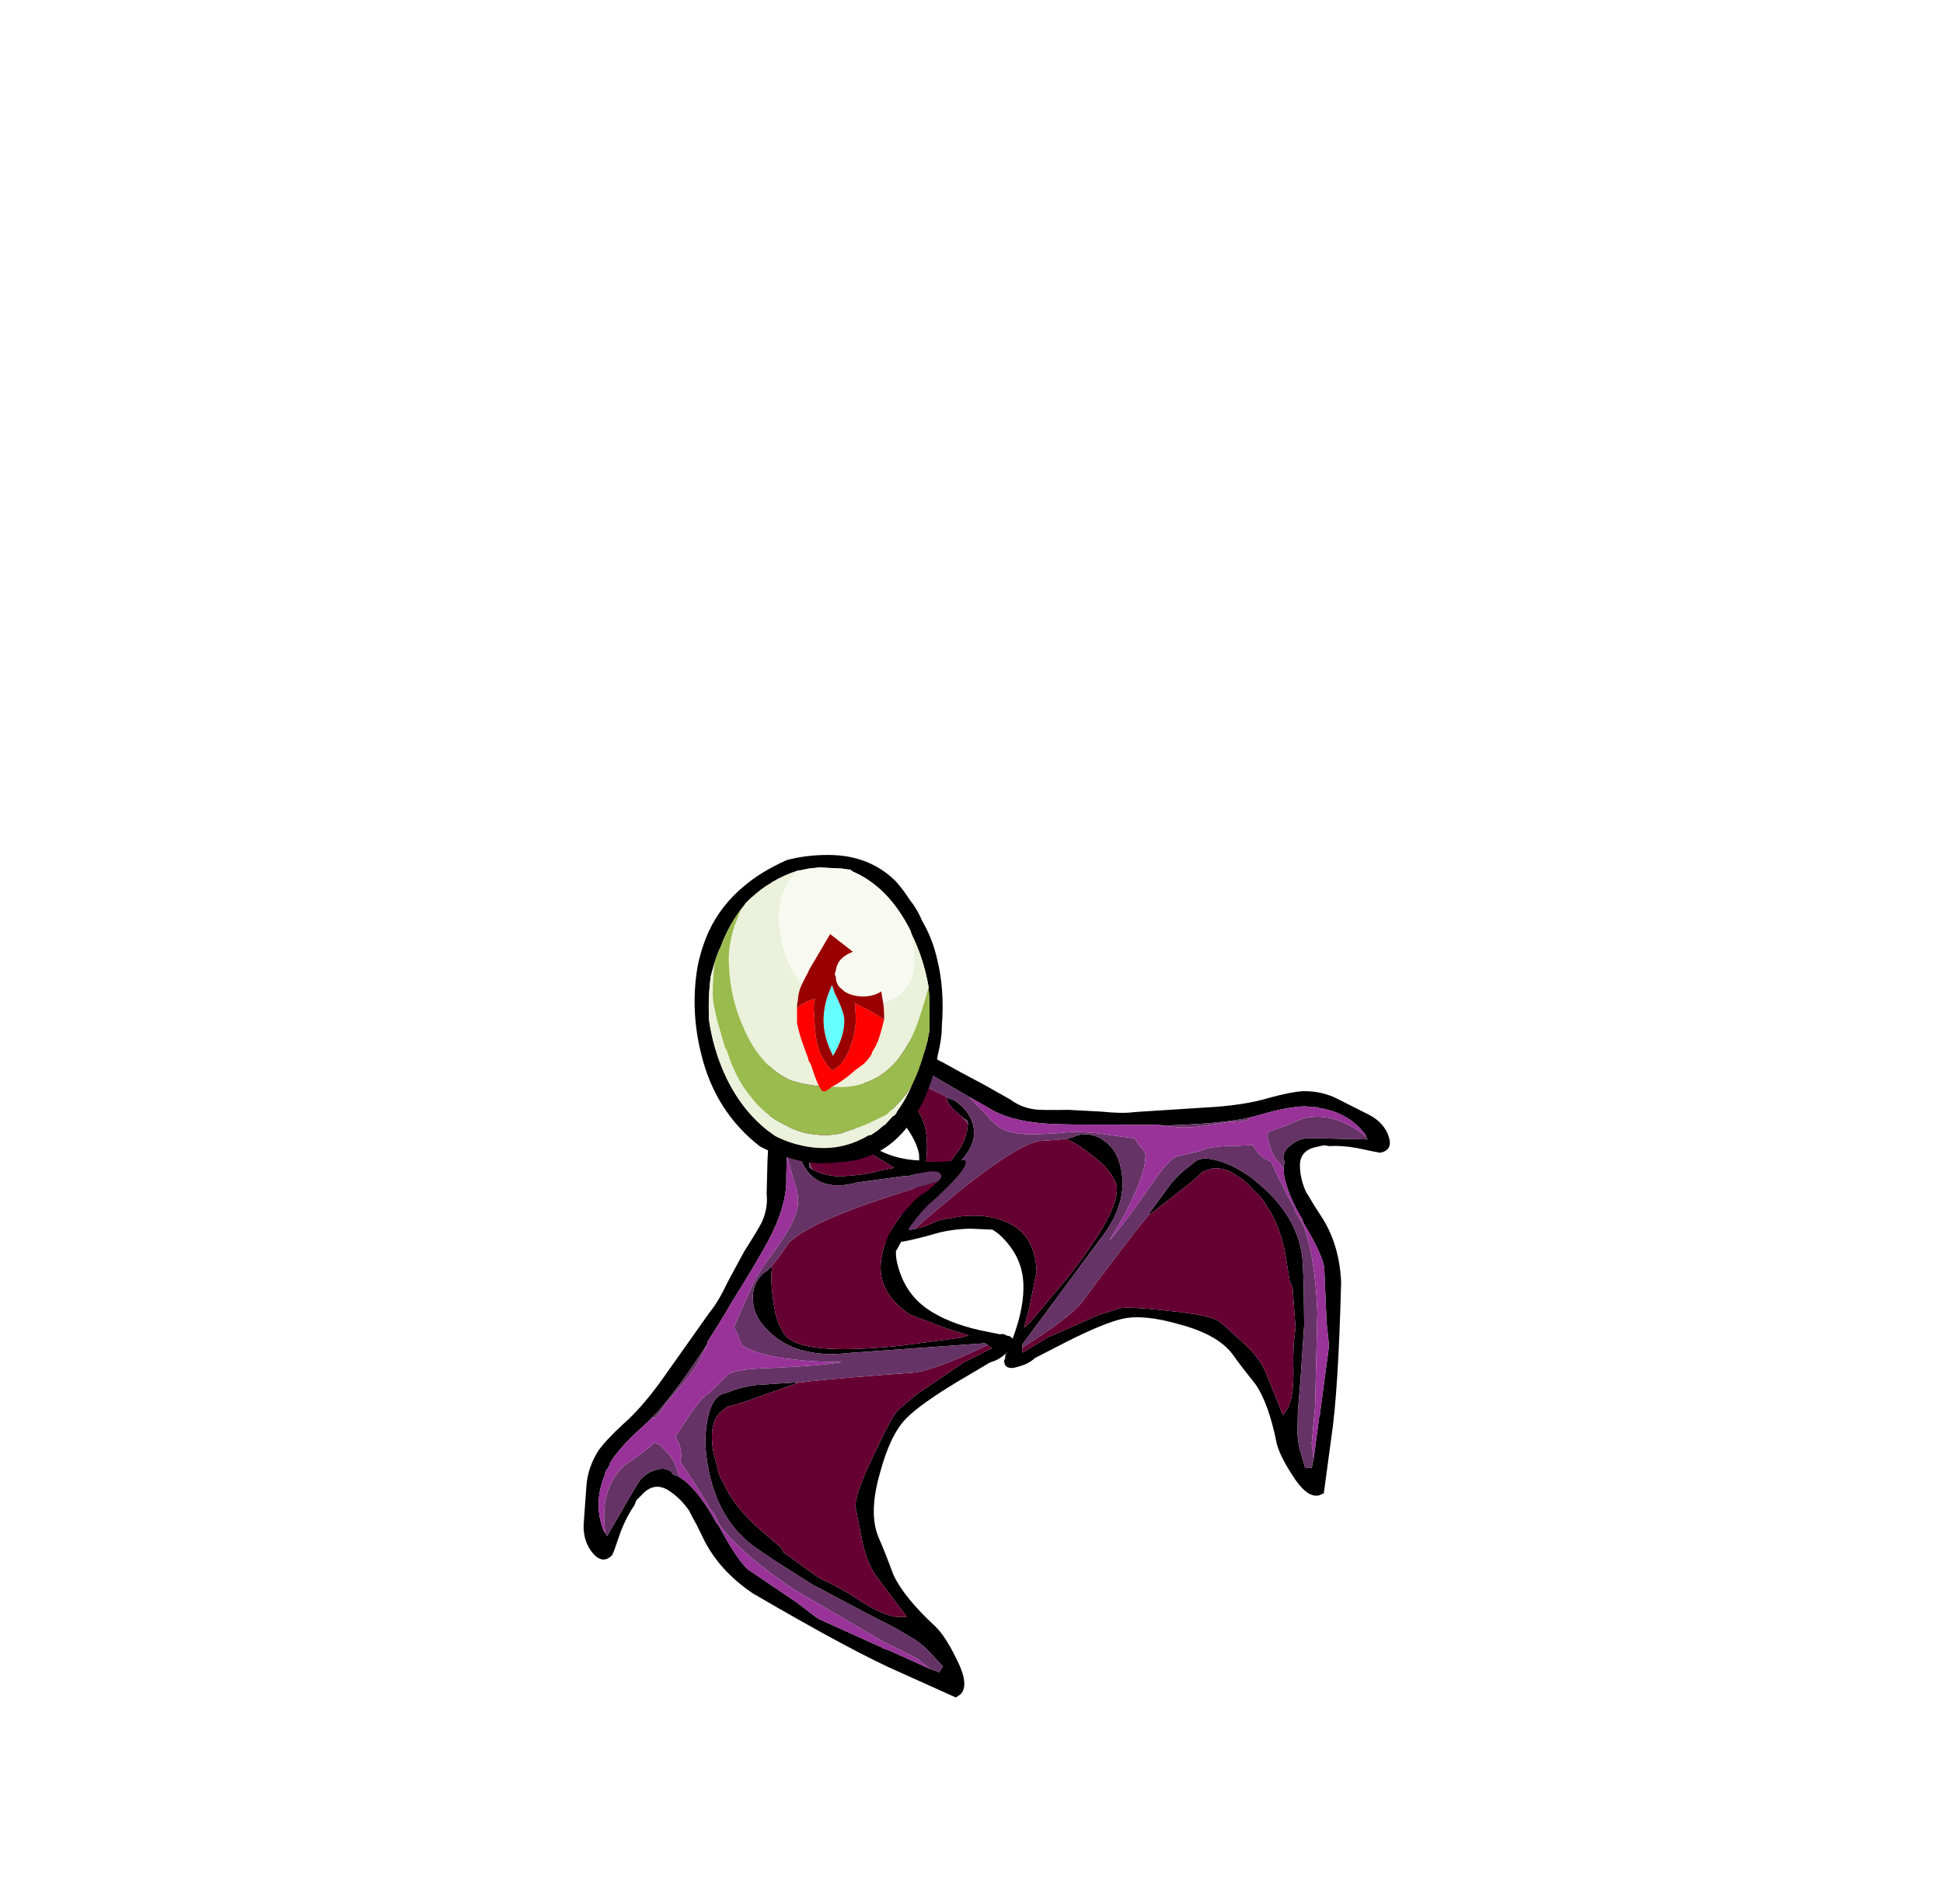 <?xml version="1.0" encoding="UTF-8" standalone="no"?>
<svg xmlns:ffdec="https://www.free-decompiler.com/flash" xmlns:xlink="http://www.w3.org/1999/xlink" ffdec:objectType="frame" height="640.05px" width="653.0px" xmlns="http://www.w3.org/2000/svg">
  <g transform="matrix(1.0, 0.0, 0.0, 1.0, 345.2, 387.6)">
    <use ffdec:characterId="4" height="151.9" transform="matrix(-0.041, -0.965, -1.19, 0.27, 126.795, 108.492)" width="199.15" xlink:href="#sprite0"/>
    <use ffdec:characterId="4" height="151.9" transform="matrix(-0.863, -0.584, 0.901, -0.912, -44.143, 203.888)" width="199.15" xlink:href="#sprite0"/>
    <use ffdec:characterId="79" height="103.6" transform="matrix(0.909, 0.0, 0.0, 1.0, -111.7, -100.25)" width="91.7" xlink:href="#sprite1"/>
  </g>
  <defs>
    <g id="sprite0" transform="matrix(1.0, 0.0, 0.0, 1.0, 61.95, 114.1)">
      <use ffdec:characterId="3" height="21.7" transform="matrix(7.0, 0.0, 0.0, 7.0, -61.95, -114.1)" width="28.45" xlink:href="#shape0"/>
    </g>
    <g id="shape0" transform="matrix(1.0, 0.0, 0.0, 1.0, 8.85, 16.3)">
      <path d="M10.55 -10.7 L10.55 -10.9 10.6 -11.75 Q10.6 -12.6 10.45 -13.05 L10.4 -13.1 10.4 -13.15 10.35 -13.25 10.35 -13.35 10.3 -13.4 10.3 -13.45 10.25 -13.5 10.2 -13.6 Q9.65 -14.7 8.45 -15.3 L8.3 -15.35 8.15 -15.4 8.55 -14.1 Q8.9 -13.0 8.9 -12.85 8.9 -12.55 8.75 -12.35 8.55 -12.0 8.15 -12.0 L7.95 -12.05 7.75 -12.0 7.65 -12.0 7.35 -12.0 Q6.35 -12.1 4.95 -12.65 L4.75 -12.7 Q2.85 -13.45 2.25 -13.45 L-0.4 -13.45 -1.4 -13.5 -1.65 -13.5 -4.7 -13.05 -4.8 -13.05 -4.95 -13.0 -7.0 -12.7 -7.45 -12.6 -7.4 -12.6 -7.35 -12.35 -6.55 -12.2 Q-6.05 -12.1 -5.55 -12.1 L-4.5 -12.15 -3.05 -12.3 -0.3 -12.55 1.7 -12.6 2.7 -12.6 Q4.95 -12.6 7.15 -11.0 8.0 -10.4 8.55 -9.7 9.05 -9.05 9.05 -8.7 9.05 -8.5 8.9 -8.35 L8.8 -8.2 Q8.6 -7.85 8.15 -7.45 L6.95 -6.55 6.9 -6.55 6.9 -6.6 Q7.6 -7.65 8.0 -8.25 8.25 -8.6 8.4 -8.75 L8.45 -9.1 8.45 -9.15 Q8.4 -9.75 7.35 -10.5 L6.7 -10.9 Q6.45 -11.1 6.0 -11.25 5.05 -11.7 3.6 -11.9 L2.0 -12.05 1.7 -12.15 -0.3 -12.2 -1.1 -12.1 -1.9 -12.05 Q-3.7 -12.05 -4.2 -11.75 L-4.5 -11.55 -2.25 -10.95 Q-1.5 -10.75 -0.65 -10.2 L0.8 -9.2 Q1.25 -8.85 1.95 -7.1 2.6 -5.55 2.6 -5.2 L2.5 -4.35 2.0 -2.4 2.0 -2.3 1.95 -2.25 1.5 -1.25 1.75 -1.25 1.9 -1.25 3.8 -2.7 Q5.5 -4.0 6.1 -4.45 7.75 -5.85 9.75 -5.45 10.55 -5.3 11.05 -4.85 11.6 -4.4 11.6 -3.8 L11.55 -3.6 Q11.55 -3.5 11.55 -3.4 L11.5 -3.4 Q11.15 -3.85 10.2 -4.55 L9.85 -4.8 Q9.0 -5.3 8.55 -5.3 7.25 -5.3 4.6 -3.1 L2.9 -1.6 2.7 -1.35 3.65 -1.6 5.35 -1.95 Q7.35 -1.95 8.25 -0.65 8.75 0.0 8.9 0.95 L8.95 1.6 8.95 1.85 8.9 2.1 Q8.8 2.4 8.8 2.8 L8.8 2.85 Q8.8 2.95 8.8 3.0 8.85 3.15 9.05 3.15 9.35 3.15 9.95 2.4 L10.1 2.3 11.45 1.1 Q12.3 0.05 13.55 0.4 14.05 0.55 14.45 0.85 14.8 1.1 14.9 1.35 14.6 1.35 14.05 0.95 L13.85 0.8 13.8 0.75 13.75 0.75 13.55 0.55 13.35 0.55 Q12.8 0.6 12.25 0.9 12.05 1.05 11.8 1.25 11.35 1.6 11.05 2.0 L10.7 2.35 11.85 2.3 12.25 2.25 Q14.2 2.05 15.15 2.9 L15.15 2.95 15.2 2.95 15.35 3.1 Q15.95 3.6 16.45 4.0 17.65 4.85 18.4 4.85 18.5 4.85 18.65 4.75 L18.85 4.6 18.9 4.5 Q18.4 4.05 17.0 2.7 L14.7 0.45 14.0 -0.25 Q13.05 -1.1 12.5 -2.65 12.2 -3.5 11.7 -5.35 11.4 -6.3 11.2 -7.15 L11.15 -7.15 Q10.65 -9.1 10.55 -10.45 L10.55 -10.7 M8.05 -16.25 Q8.75 -16.1 9.3 -15.55 L10.5 -14.25 Q11.05 -13.65 11.25 -12.9 11.35 -12.4 11.3 -11.55 11.2 -10.5 11.55 -8.9 L12.1 -6.15 Q12.15 -5.65 12.5 -4.8 L12.95 -3.5 Q13.25 -2.35 13.35 -2.15 13.6 -1.6 14.1 -1.2 L15.15 -0.15 Q16.05 0.8 16.7 1.45 16.95 1.75 18.05 2.7 L18.4 3.05 Q19.15 3.9 19.3 4.3 L19.35 4.3 19.5 4.55 19.6 4.7 Q19.55 4.95 19.3 5.25 L19.25 5.35 18.9 5.4 18.0 5.35 Q17.65 5.2 17.25 5.1 L16.9 4.9 15.8 4.1 Q13.7 2.7 12.45 2.55 L12.3 2.55 Q11.05 2.55 10.05 3.15 L10.0 3.15 Q9.55 3.35 9.0 3.8 8.8 3.95 8.6 4.1 8.3 4.05 8.3 3.0 8.3 2.45 8.35 1.85 8.35 1.25 8.2 0.65 L7.9 -0.25 Q7.65 -0.5 7.3 -0.7 6.15 -1.4 4.9 -1.4 3.8 -1.4 2.5 -0.95 L1.7 -0.65 Q1.6 -0.55 1.5 -0.55 L1.45 -0.55 1.3 -0.5 Q1.0 -0.5 0.9 -0.7 0.85 -0.8 0.85 -0.9 0.85 -1.35 1.0 -1.6 L1.1 -1.75 1.55 -3.05 Q2.05 -4.55 2.05 -5.3 2.05 -6.15 1.15 -7.55 0.2 -9.1 -0.95 -9.65 -1.6 -9.95 -2.65 -10.5 -3.75 -11.0 -5.8 -11.25 -6.45 -11.35 -7.5 -11.8 -8.85 -12.35 -8.85 -12.85 L-8.8 -13.05 -6.1 -13.45 Q-3.95 -13.8 1.4 -14.1 3.25 -14.1 4.8 -13.45 5.15 -13.3 5.5 -13.15 6.15 -12.9 6.25 -12.85 6.9 -12.65 7.55 -12.65 8.35 -12.65 8.35 -13.3 L8.35 -13.65 8.25 -13.85 Q8.15 -14.35 7.85 -14.95 7.35 -15.85 7.35 -15.9 7.35 -16.4 8.05 -16.25" fill="#000000" fill-rule="evenodd" stroke="none"/>
      <path d="M1.75 -1.25 L1.5 -1.25 1.95 -2.25 2.0 -2.3 2.0 -2.4 2.5 -4.35 2.6 -5.2 Q2.6 -5.55 1.95 -7.1 1.25 -8.85 0.8 -9.2 L-0.65 -10.2 Q-1.5 -10.75 -2.25 -10.95 L-4.5 -11.55 -4.2 -11.75 Q-3.7 -12.05 -1.9 -12.05 L-1.1 -12.1 -0.3 -12.2 1.7 -12.15 2.0 -12.05 3.6 -11.9 Q5.05 -11.7 6.0 -11.25 6.45 -11.1 6.7 -10.9 L7.35 -10.5 Q8.4 -9.75 8.45 -9.15 L8.45 -9.1 8.4 -8.75 Q8.25 -8.6 8.0 -8.25 7.6 -7.65 6.9 -6.6 L6.9 -6.55 6.5 -6.2 Q5.4 -5.3 3.25 -3.65 2.65 -3.1 1.75 -1.25 M11.55 -3.4 L11.6 -3.0 11.75 -2.25 Q11.75 -0.95 8.8 2.85 L8.8 2.8 Q8.8 2.4 8.9 2.1 L8.95 1.85 8.95 1.6 8.9 0.95 Q8.75 0.0 8.25 -0.65 7.35 -1.95 5.35 -1.95 L3.65 -1.6 2.7 -1.35 2.9 -1.6 4.6 -3.1 Q7.25 -5.3 8.55 -5.3 9.0 -5.3 9.85 -4.8 L10.2 -4.55 Q11.15 -3.85 11.5 -3.4 L11.55 -3.4 M14.9 1.35 L15.0 1.4 15.85 2.35 16.65 3.25 Q17.15 3.75 18.0 4.3 L18.65 4.75 Q18.5 4.85 18.4 4.85 17.65 4.85 16.45 4.0 15.95 3.6 15.35 3.1 L15.2 2.95 15.15 2.95 15.15 2.9 Q14.2 2.05 12.25 2.25 L11.85 2.3 10.7 2.35 11.05 2.0 Q11.35 1.6 11.8 1.25 12.05 1.05 12.25 0.9 12.8 0.6 13.35 0.55 13.55 0.6 13.75 0.75 L13.8 0.75 13.85 0.8 14.05 0.95 Q14.6 1.35 14.9 1.35" fill="#660033" fill-rule="evenodd" stroke="none"/>
      <path d="M8.3 -15.35 L8.55 -15.15 Q9.9 -14.05 9.9 -12.9 9.9 -12.75 9.75 -12.2 L9.65 -11.6 9.65 -11.45 9.4 -11.4 8.8 -11.5 8.3 -11.65 8.4 -11.6 Q8.05 -11.8 7.65 -12.0 L7.75 -12.0 7.95 -12.05 8.15 -12.0 Q8.55 -12.0 8.75 -12.35 8.9 -12.55 8.9 -12.85 8.9 -13.0 8.55 -14.1 L8.15 -15.4 8.3 -15.35 M-7.0 -12.7 L-6.2 -12.65 -4.4 -12.85 0.2 -13.1 Q3.15 -13.1 4.75 -12.65 L5.35 -12.4 5.6 -12.35 Q5.85 -12.25 6.0 -12.2 L6.3 -12.1 Q7.15 -11.8 8.15 -11.5 8.3 -11.25 8.7 -11.0 8.9 -10.9 9.15 -10.8 L9.3 -10.15 Q9.5 -9.45 9.5 -8.95 L9.5 -8.85 9.45 -8.7 9.45 -7.75 Q9.4 -7.4 8.15 -6.55 6.55 -5.4 6.05 -4.9 7.0 -5.5 7.65 -5.8 9.05 -6.5 9.95 -6.5 L10.45 -6.25 Q10.65 -6.15 10.8 -6.1 L11.25 -5.1 Q11.8 -3.95 11.9 -3.15 12.15 -1.75 12.45 -1.25 12.75 -0.65 13.55 -0.25 L14.7 0.45 17.0 2.7 Q18.4 4.05 18.9 4.5 L18.85 4.6 18.65 4.75 18.0 4.3 Q17.15 3.75 16.65 3.25 L15.85 2.35 15.0 1.4 14.9 1.35 Q14.8 1.1 14.45 0.85 14.05 0.55 13.55 0.4 12.3 0.05 11.45 1.1 L10.1 2.3 9.95 2.4 Q9.35 3.15 9.05 3.15 8.85 3.15 8.8 3.0 8.8 2.95 8.8 2.85 11.75 -0.95 11.75 -2.25 L11.6 -3.0 11.55 -3.4 Q11.55 -3.5 11.55 -3.6 L11.6 -3.8 Q11.6 -4.4 11.05 -4.85 10.55 -5.3 9.75 -5.45 7.75 -5.85 6.1 -4.45 5.5 -4.0 3.8 -2.7 L1.9 -1.25 1.75 -1.25 Q2.65 -3.1 3.25 -3.65 5.4 -5.3 6.5 -6.2 L6.9 -6.55 6.95 -6.55 8.15 -7.45 Q8.6 -7.85 8.8 -8.2 L8.9 -8.35 Q9.05 -8.5 9.05 -8.7 9.05 -9.05 8.55 -9.7 8.0 -10.4 7.15 -11.0 4.95 -12.6 2.7 -12.6 L1.7 -12.6 -0.3 -12.55 -3.05 -12.3 -4.5 -12.15 -5.55 -12.1 Q-6.05 -12.1 -6.55 -12.2 L-7.35 -12.35 -7.4 -12.6 -7.45 -12.6 -7.0 -12.7 M11.15 -7.15 L10.85 -7.9 Q10.7 -8.35 10.65 -8.9 L10.55 -9.95 10.45 -10.45 10.45 -10.65 Q10.5 -10.7 10.55 -10.7 L10.55 -10.45 Q10.65 -9.1 11.15 -7.15 M13.35 0.55 L13.55 0.55 13.75 0.75 Q13.55 0.6 13.35 0.55" fill="#663366" fill-rule="evenodd" stroke="none"/>
      <path d="M8.3 -15.35 L8.45 -15.3 Q9.65 -14.7 10.2 -13.6 L10.25 -13.5 10.3 -13.45 10.3 -13.4 10.35 -13.35 10.35 -13.25 10.4 -13.15 10.4 -13.1 10.45 -13.05 Q10.6 -12.6 10.6 -11.75 L10.55 -10.9 10.55 -10.7 Q10.5 -10.7 10.45 -10.65 L10.45 -10.45 10.55 -9.95 10.65 -8.9 Q10.7 -8.35 10.85 -7.9 L11.15 -7.15 11.2 -7.15 Q11.4 -6.3 11.7 -5.35 12.2 -3.5 12.5 -2.65 13.05 -1.1 14.0 -0.25 L14.7 0.45 13.55 -0.25 Q12.75 -0.65 12.45 -1.25 12.15 -1.75 11.9 -3.15 11.8 -3.95 11.25 -5.1 L10.8 -6.1 Q10.65 -6.15 10.45 -6.25 L9.95 -6.5 Q9.05 -6.5 7.65 -5.8 7.0 -5.5 6.05 -4.9 6.55 -5.4 8.15 -6.55 9.4 -7.4 9.45 -7.75 L9.45 -8.7 9.5 -8.85 9.5 -8.95 Q9.5 -9.45 9.3 -10.15 L9.15 -10.8 Q8.9 -10.9 8.7 -11.0 8.3 -11.25 8.15 -11.5 7.15 -11.8 6.3 -12.1 L6.0 -12.2 Q5.85 -12.25 5.6 -12.35 L5.35 -12.4 4.75 -12.65 Q3.15 -13.1 0.2 -13.1 L-4.4 -12.85 -6.2 -12.65 -7.0 -12.7 -4.95 -13.0 -4.8 -13.05 -4.7 -13.05 -1.65 -13.5 -1.4 -13.5 -0.4 -13.45 2.25 -13.45 Q2.85 -13.45 4.75 -12.7 L4.95 -12.65 Q6.35 -12.1 7.35 -12.0 L7.65 -12.0 Q8.05 -11.8 8.4 -11.6 L8.3 -11.65 8.8 -11.5 9.4 -11.4 9.65 -11.45 9.65 -11.6 9.75 -12.2 Q9.9 -12.75 9.9 -12.9 9.9 -14.05 8.55 -15.15 L8.3 -15.35" fill="#993399" fill-rule="evenodd" stroke="none"/>
    </g>
    <g id="sprite1" transform="matrix(1.0, 0.0, 0.0, 1.0, 0.0, 0.0)">
      <use ffdec:characterId="78" height="14.8" transform="matrix(7.0, 0.0, 0.0, 7.0, 0.0, 0.0)" width="13.1" xlink:href="#shape1"/>
    </g>
    <g id="shape1" transform="matrix(1.0, 0.0, 0.0, 1.0, 0.0, 0.0)">
      <path d="M12.8 5.0 Q13.2 6.45 13.05 8.2 L13.05 8.25 Q13.05 8.8 12.85 9.55 12.6 10.8 12.05 11.85 10.55 14.65 7.6 14.75 6.75 14.85 5.9 14.75 4.5 14.5 3.45 14.0 1.1 12.35 0.35 9.6 -0.25 7.45 0.15 5.35 0.35 4.45 0.75 3.65 1.4 2.4 2.6 1.5 3.5 0.8 4.85 0.25 5.85 0.0 7.05 0.0 9.2 0.0 10.6 1.25 11.0 1.65 11.35 2.15 11.75 2.6 12.0 3.15 12.55 4.0 12.8 5.0 M11.5 11.0 Q11.95 10.15 12.25 9.05 L12.3 8.9 12.3 8.85 12.35 8.65 12.4 8.4 12.4 7.45 Q12.4 6.9 12.35 6.4 L12.35 6.35 Q12.1 5.0 11.45 3.8 L11.4 3.65 Q11.1 3.1 10.75 2.65 9.75 1.35 8.35 0.8 L8.2 0.7 8.1 0.7 7.75 0.65 7.65 0.65 6.6 0.6 6.05 0.65 5.5 0.75 5.45 0.75 Q4.75 0.95 4.1 1.3 3.95 1.4 3.75 1.5 3.2 1.85 2.7 2.3 2.6 2.45 2.45 2.6 1.9 3.25 1.5 4.1 1.45 4.2 1.4 4.35 1.2 4.7 1.05 5.15 L0.85 5.8 Q0.7 6.75 0.75 7.9 0.9 8.9 1.3 9.9 2.25 12.25 4.25 13.5 5.0 13.85 5.9 14.0 7.45 14.25 8.8 13.65 L9.2 13.45 9.3 13.45 9.7 13.2 9.95 13.0 10.05 12.95 10.45 12.55 10.55 12.5 10.65 12.4 10.7 12.3 Q11.15 11.75 11.5 11.0" fill="#000000" fill-rule="evenodd" stroke="none"/>
      <path d="M12.35 6.35 Q11.95 7.65 11.65 8.35 10.4 11.15 7.6 11.15 6.15 11.15 5.0 10.8 3.5 10.15 2.65 8.45 1.85 6.9 1.8 5.2 1.75 4.4 2.1 3.4 2.3 2.95 2.45 2.6 2.6 2.45 2.7 2.3 3.2 1.85 3.75 1.5 3.95 1.4 4.1 1.3 4.75 0.95 5.45 0.75 L5.35 0.85 Q4.4 1.7 4.45 3.2 4.45 3.35 4.5 3.6 L4.5 3.5 Q4.55 4.45 5.05 5.35 6.1 7.25 8.55 7.25 10.5 7.25 11.2 6.35 11.6 5.85 11.6 4.95 11.55 4.35 11.4 3.7 L11.4 3.65 11.45 3.8 Q12.1 5.0 12.35 6.35 M1.05 5.15 Q0.95 5.95 0.95 6.7 0.95 7.1 1.2 8.0 1.4 8.65 1.6 9.25 L1.7 9.4 Q1.85 9.85 2.05 10.25 2.4 11.0 2.95 11.6 3.7 12.5 4.75 12.95 5.65 13.45 6.9 13.45 L6.95 13.45 Q7.35 13.45 7.8 13.35 L7.9 13.3 8.75 13.05 9.15 12.9 9.95 12.55 10.15 12.45 Q10.7 12.0 11.2 11.45 L11.5 11.0 Q11.15 11.75 10.7 12.3 L10.65 12.4 10.55 12.5 10.45 12.55 10.05 12.95 9.95 13.0 9.7 13.2 9.3 13.45 9.2 13.45 8.8 13.65 Q7.45 14.25 5.9 14.0 5.0 13.85 4.25 13.5 2.25 12.25 1.3 9.9 0.9 8.9 0.75 7.9 0.7 6.75 0.85 5.8 L1.05 5.15 M7.55 5.3 L7.55 5.35 7.5 5.3 7.55 5.3" fill="#ebf1da" fill-rule="evenodd" stroke="none"/>
      <path d="M12.35 6.35 L12.35 6.4 Q12.4 6.9 12.4 7.45 L12.4 8.4 12.35 8.65 12.3 8.85 12.3 8.9 12.25 9.05 Q11.95 10.15 11.5 11.0 L11.2 11.45 Q10.7 12.0 10.15 12.45 L9.95 12.55 9.15 12.9 8.75 13.05 7.9 13.3 7.8 13.35 Q7.35 13.45 6.95 13.45 L6.9 13.45 Q5.65 13.45 4.75 12.95 3.7 12.5 2.95 11.6 2.4 11.0 2.05 10.25 1.85 9.85 1.7 9.4 L1.6 9.25 Q1.4 8.65 1.2 8.0 0.95 7.1 0.95 6.7 0.95 5.95 1.05 5.15 1.2 4.7 1.4 4.35 1.45 4.2 1.5 4.1 1.9 3.25 2.45 2.6 2.3 2.95 2.1 3.4 1.75 4.4 1.8 5.2 1.85 6.9 2.65 8.45 3.5 10.15 5.0 10.8 6.15 11.15 7.6 11.15 10.4 11.15 11.65 8.35 11.95 7.65 12.35 6.35" fill="#9abb4d" fill-rule="evenodd" stroke="none"/>
      <path d="M5.45 0.75 L5.5 0.75 6.05 0.65 6.6 0.6 7.65 0.65 7.75 0.65 8.1 0.7 8.2 0.7 8.35 0.8 Q9.75 1.35 10.75 2.65 11.1 3.1 11.4 3.65 L11.4 3.7 Q11.55 4.35 11.6 4.95 11.6 5.85 11.2 6.35 10.5 7.25 8.55 7.25 6.1 7.25 5.05 5.35 4.55 4.45 4.5 3.5 L4.5 3.6 Q4.45 3.35 4.45 3.2 4.4 1.7 5.35 0.85 L5.45 0.75 M7.55 5.3 L7.5 5.3 7.55 5.35 7.55 5.3" fill="#f8faf1" fill-rule="evenodd" stroke="none"/>
      <path d="M5.4 7.35 L5.6 7.2 Q5.95 7.0 6.35 6.9 6.25 7.2 6.3 7.6 6.35 8.6 6.45 9.0 6.65 9.8 7.25 10.35 7.9 10.1 8.25 9.1 8.55 8.3 8.5 7.7 L8.45 7.1 8.4 7.1 9.3 7.5 10.0 7.9 9.8 8.6 9.65 9.0 9.6 9.05 9.6 9.1 9.35 9.5 9.35 9.55 Q9.15 9.85 8.9 10.05 L8.45 10.35 Q7.85 10.85 7.2 11.15 L7.15 11.2 6.9 11.35 6.75 11.35 6.7 11.3 Q6.45 11.0 6.15 10.1 L6.0 9.85 6.0 9.8 5.7 9.05 Q5.5 8.55 5.4 8.05 5.4 7.9 5.4 7.8 L5.4 7.35" fill="#ff0000" fill-rule="evenodd" stroke="none"/>
      <path d="M7.25 6.25 L7.4 6.65 Q7.9 7.55 7.9 7.95 7.9 8.75 7.3 9.65 6.8 8.75 6.8 7.95 6.8 7.1 7.25 6.25" fill="#66ffff" fill-rule="evenodd" stroke="none"/>
      <path d="M5.4 7.35 Q5.4 7.15 5.45 6.95 5.45 6.75 5.55 6.45 5.7 6.1 5.95 5.7 L6.05 5.5 7.15 3.8 8.35 4.65 Q8.05 4.75 7.85 4.9 7.5 5.15 7.45 5.55 7.4 5.65 7.4 5.75 L7.45 5.85 Q7.45 6.15 7.65 6.35 L7.9 6.55 Q8.3 6.8 9.0 6.8 9.55 6.75 9.85 6.55 L9.9 6.85 Q10.0 7.25 10.0 7.75 L10.0 7.9 9.3 7.5 8.4 7.1 8.45 7.1 8.5 7.7 Q8.55 8.3 8.25 9.1 7.9 10.1 7.25 10.35 6.65 9.8 6.45 9.0 6.35 8.6 6.3 7.6 6.25 7.2 6.35 6.9 5.95 7.0 5.6 7.2 L5.4 7.35 M7.25 6.25 Q6.8 7.1 6.8 7.95 6.8 8.75 7.3 9.65 7.9 8.75 7.9 7.95 7.9 7.55 7.4 6.65 L7.25 6.25" fill="#990000" fill-rule="evenodd" stroke="none"/>
    </g>
  </defs>
</svg>
